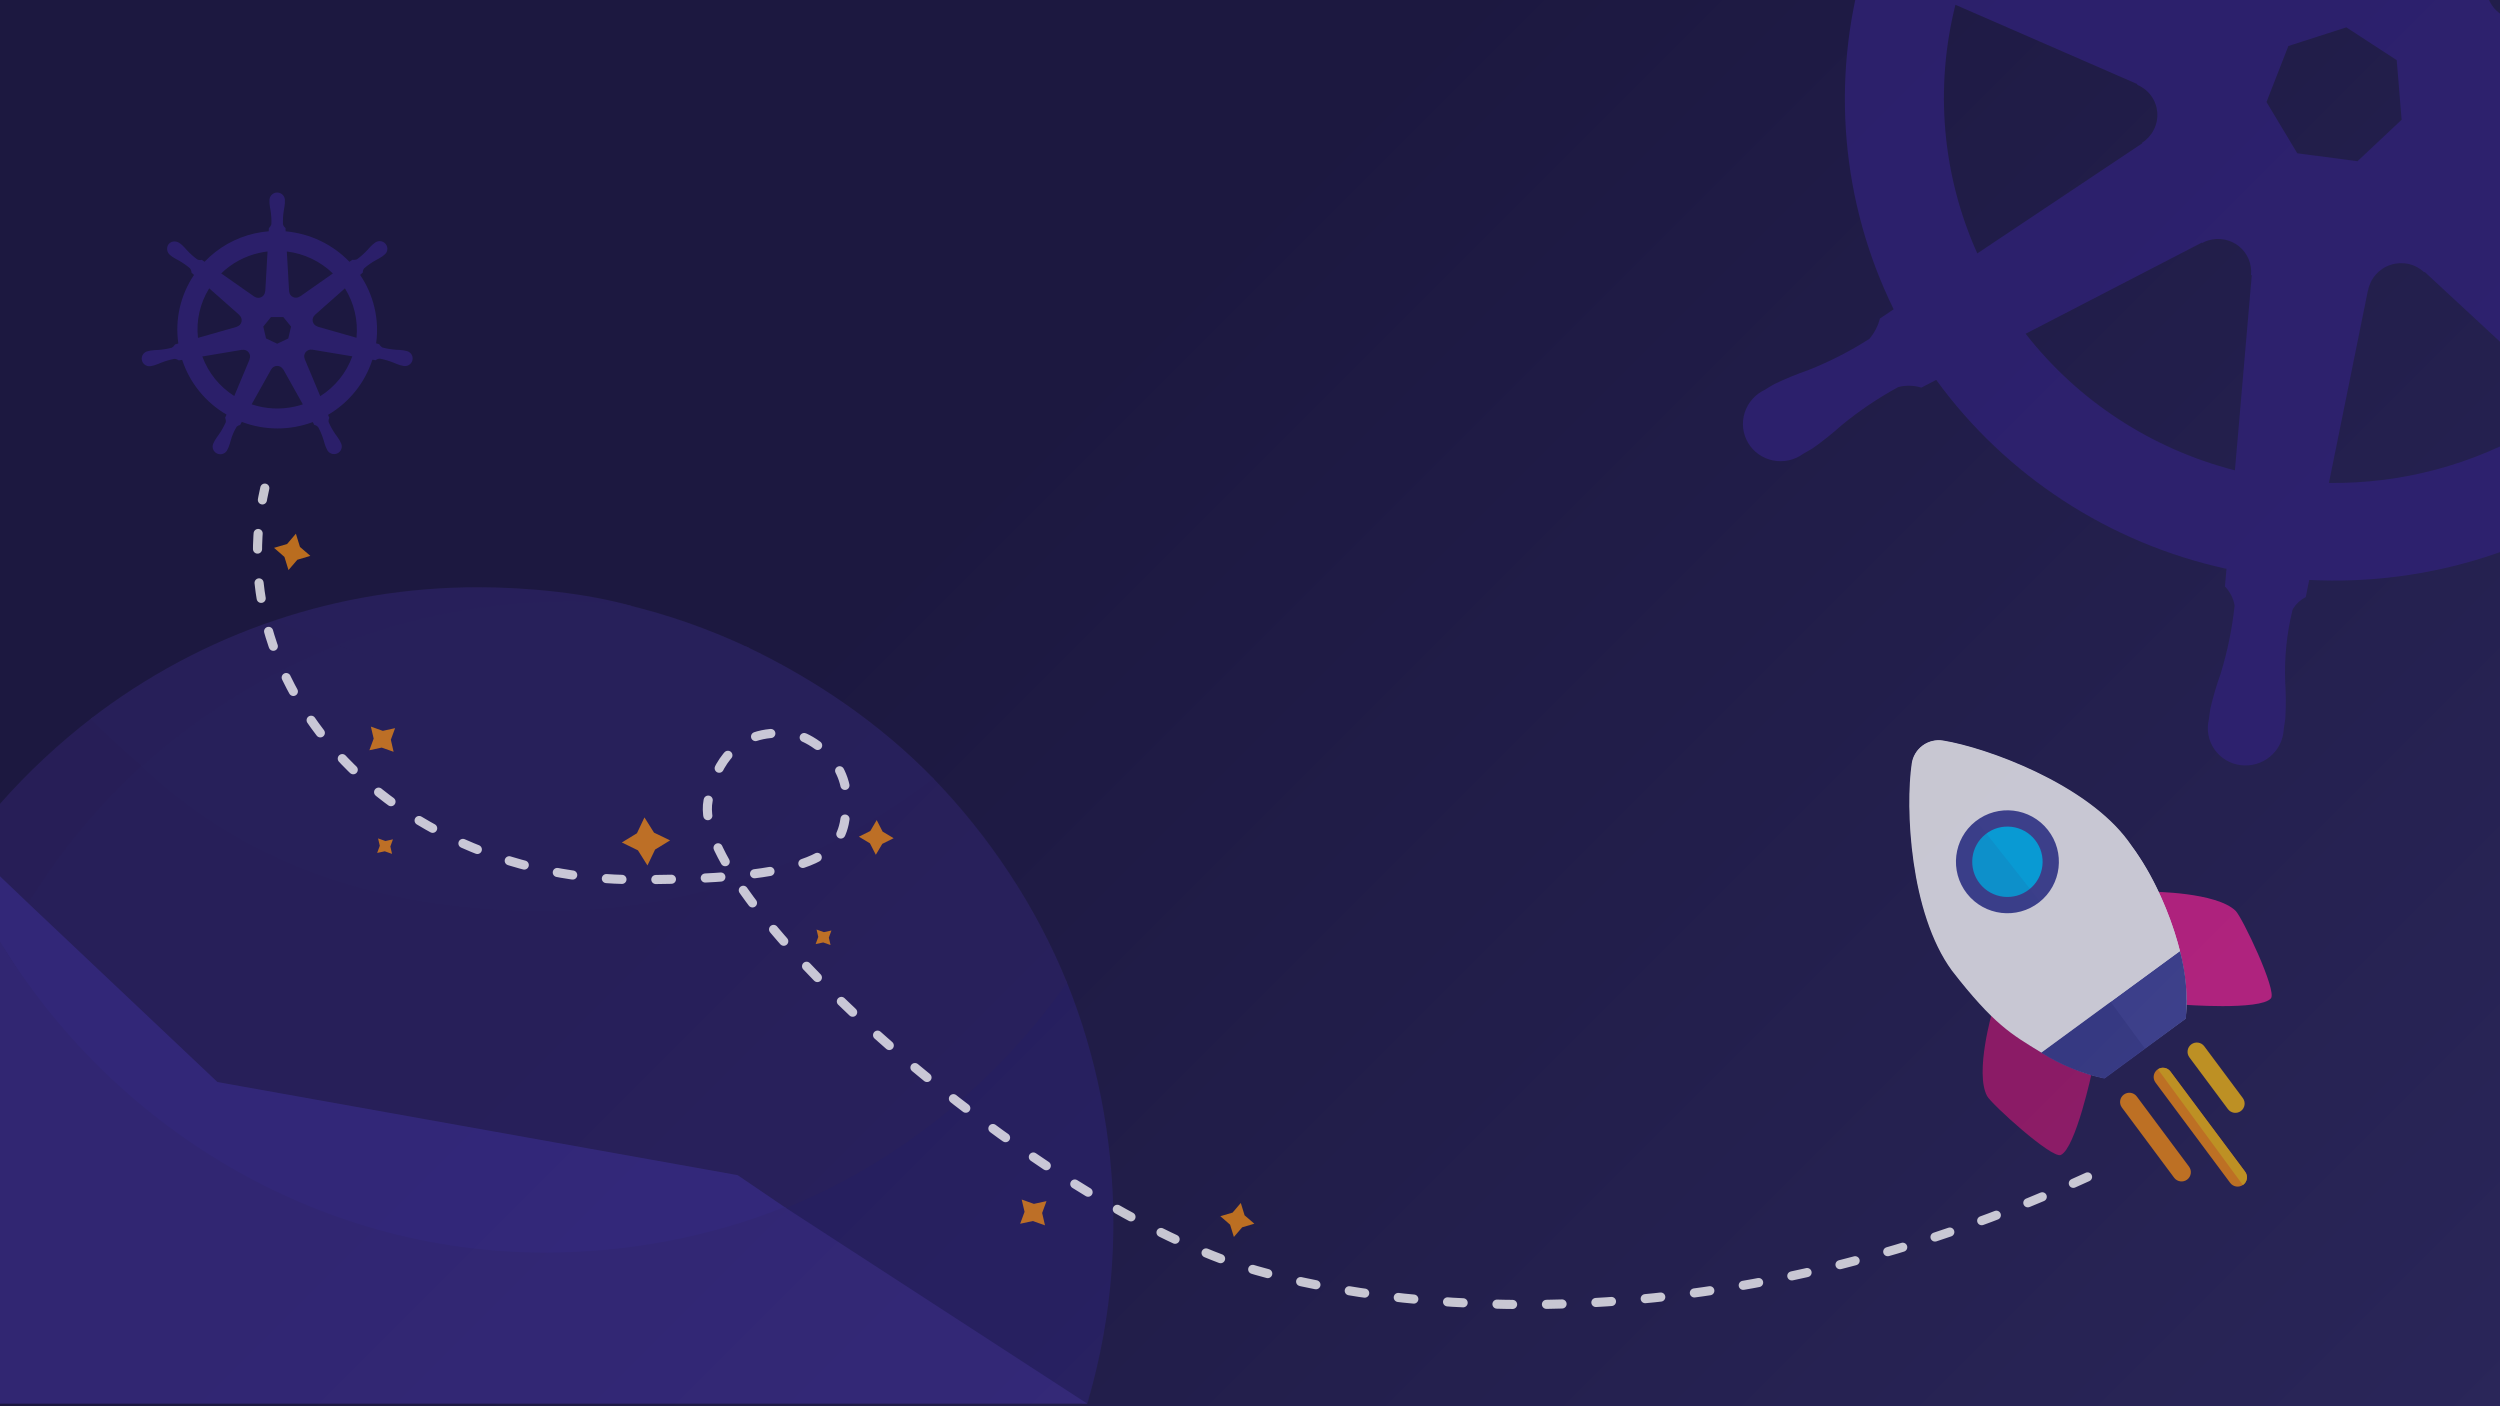 <?xml version="1.0" encoding="UTF-8" standalone="no"?>
<!DOCTYPE svg PUBLIC "-//W3C//DTD SVG 1.1//EN" "http://www.w3.org/Graphics/SVG/1.1/DTD/svg11.dtd">
<svg width="100%" height="100%" viewBox="0 0 1920 1080" version="1.1" xmlns="http://www.w3.org/2000/svg" xmlns:xlink="http://www.w3.org/1999/xlink" xml:space="preserve" xmlns:serif="http://www.serif.com/" style="fill-rule:evenodd;clip-rule:evenodd;stroke-linecap:round;">
    <rect x="0" y="0" width="1920" height="1080" fill="#808080" stroke="none"/>
    <g>
        <clipPath id="_clip1">
            <rect x="0" y="0" width="1920" height="1080"/>
        </clipPath>
        <g clip-path="url(#_clip1)">
            <rect x="0" y="0" width="1920" height="1080" style="fill:url(#_Linear2);"/>
            <path d="M2282.54,0.211C2280,0.435 2276.33,0.602 2273.88,0.927C2264.7,2.561 2255.61,4.71 2246.66,7.364C2229.53,11.684 2212.03,14.348 2194.41,15.318C2188.5,14.147 2183.04,11.377 2178.65,7.314L2166.44,7.705C2150.68,-82.225 2102.02,-163.032 2029.7,-219.383C2031.73,-222.865 2035.63,-229.337 2036.71,-231.219C2034.52,-236.72 2034.6,-242.868 2036.93,-248.349C2046.21,-263.257 2056.93,-277.249 2068.93,-290.127C2075.58,-296.646 2081.84,-303.537 2087.68,-310.765C2089.05,-312.646 2090.82,-315.502 2092.22,-317.578C2094.84,-320.704 2096.78,-324.334 2097.9,-328.235C2099.02,-332.135 2099.3,-336.217 2098.72,-340.217C2098.14,-344.217 2096.72,-348.045 2094.54,-351.453C2092.36,-354.861 2089.48,-357.772 2086.08,-359.998C2082.68,-362.224 2078.84,-363.715 2074.81,-364.374C2070.78,-365.033 2066.64,-364.846 2062.68,-363.824C2058.71,-362.802 2054.99,-360.969 2051.77,-358.443C2048.56,-355.917 2045.91,-352.756 2043.99,-349.163C2042.58,-347.086 2040.63,-344.331 2039.41,-342.355C2034.87,-334.267 2030.81,-325.93 2027.25,-317.386C2019.88,-301.477 2010.97,-286.302 2000.64,-272.075C1996,-268.23 1990.39,-265.735 1984.42,-264.87L1976.27,-254.061C1895.44,-297.269 1801.25,-309.879 1711.19,-289.55C1709.76,-293.095 1707.33,-299.565 1706.6,-301.519C1700.86,-303.219 1696.04,-307.072 1693.17,-312.257C1687.25,-328.634 1682.96,-345.555 1680.37,-362.781C1679.37,-371.918 1677.84,-380.987 1675.79,-389.942C1675.16,-392.169 1674.01,-395.321 1673.24,-397.695C1672.4,-401.636 1670.73,-405.353 1668.35,-408.606C1665.96,-411.858 1662.9,-414.574 1659.38,-416.577C1655.85,-418.581 1651.93,-419.828 1647.88,-420.238C1643.82,-420.648 1639.71,-420.211 1635.82,-418.957C1631.93,-417.703 1628.34,-415.658 1625.29,-412.956C1622.24,-410.253 1619.78,-406.952 1618.09,-403.267C1616.4,-399.581 1615.51,-395.592 1615.47,-391.557C1615.43,-387.522 1616.25,-383.531 1617.87,-379.842C1617.95,-379.583 1618.09,-379.357 1618.18,-379.1C1618.88,-376.828 1619.65,-374.05 1620.36,-372.094C1623.93,-363.618 1627.98,-355.355 1632.5,-347.344C1640.42,-331.836 1646.79,-315.59 1651.52,-298.835C1651.7,-292.878 1650.16,-286.978 1647.07,-281.83L1650.13,-270.068C1633.73,-263.275 1617.82,-255.355 1602.52,-246.368C1538.22,-208.646 1486.64,-152.886 1454.4,-86.247C1450.3,-87.452 1446.21,-88.71 1442.14,-90.022C1437.18,-86.643 1431.09,-85.307 1425.19,-86.301C1408.5,-91.811 1392.42,-98.922 1377.15,-107.533C1369.3,-112.398 1361.17,-116.81 1352.79,-120.747C1350.65,-121.627 1347.45,-122.737 1345.08,-123.616C1338.18,-126.214 1330.61,-126.552 1323.46,-124.582C1319.21,-123.45 1315.27,-121.345 1311.98,-118.437C1308.68,-115.528 1306.12,-111.899 1304.5,-107.843C1302.02,-100.165 1302.7,-91.853 1306.41,-84.724C1310.11,-77.595 1316.53,-72.227 1324.26,-69.795L1324.79,-69.635C1327.07,-68.756 1329.9,-67.605 1331.97,-66.937C1340.92,-64.469 1350.01,-62.514 1359.19,-61.081C1376.45,-57.625 1393.32,-52.507 1409.55,-45.801C1414.35,-42.236 1418.04,-37.404 1420.19,-31.853L1431.57,-26.893C1405.91,61.282 1414.02,155.441 1454.33,237.526L1443.81,244.582C1442.32,250.319 1439.55,255.664 1435.71,260.229C1420.85,269.729 1405.09,277.781 1388.67,284.27C1379.85,287.331 1371.2,290.89 1362.79,294.93C1360.78,296.002 1358.07,297.69 1355.94,299.004L1355.71,299.134L1355.35,299.377C1351.68,301.109 1348.4,303.577 1345.74,306.623C1343.07,309.669 1341.07,313.227 1339.87,317.068C1338.67,320.909 1338.29,324.949 1338.76,328.93C1339.22,332.911 1340.53,336.744 1342.58,340.185C1344.64,343.627 1347.4,346.599 1350.7,348.913C1354,351.228 1357.75,352.832 1361.72,353.625C1365.69,354.417 1369.79,354.38 1373.76,353.516C1377.73,352.652 1381.49,350.979 1384.78,348.605L1385.17,348.408C1385.34,348.31 1385.47,348.168 1385.64,348.077C1387.76,346.825 1390.46,345.363 1392.29,344.18C1399.89,338.798 1407.18,332.996 1414.11,326.8C1427.71,315.582 1442.37,305.688 1457.88,297.258C1463.72,295.76 1469.85,295.906 1475.58,297.678L1487,291.754C1540.67,365.564 1619.97,417.183 1709.95,436.875L1708.74,450.399C1712.63,454.439 1715.22,459.531 1716.18,465.041C1714.28,482.812 1710.68,500.379 1705.41,517.5C1702.28,526.211 1699.67,535.088 1697.58,544.088C1697.14,546.499 1696.76,550.099 1696.39,552.592C1695.45,556.515 1695.35,560.582 1696.09,564.533C1696.83,568.483 1698.4,572.229 1700.71,575.53C1703.01,578.831 1705.99,581.613 1709.45,583.698C1712.91,585.783 1716.79,587.124 1720.82,587.635C1724.86,588.146 1728.96,587.816 1732.87,586.666C1736.78,585.516 1740.42,583.572 1743.53,580.958C1746.65,578.344 1749.19,575.118 1750.97,571.489C1752.76,567.859 1753.77,563.906 1753.92,559.883L1753.95,559.817L1753.93,559.752C1754.29,557.28 1754.88,554 1755.12,551.717C1755.64,542.523 1755.62,533.311 1755.06,524.129C1754.29,505.335 1756.19,486.505 1760.72,468.191C1763.04,464.074 1766.55,460.734 1770.81,458.606L1773.48,445.397C1865.71,450.095 1956.75,421.043 2029.21,363.786C2031.96,366.312 2037.15,371.167 2038.5,372.382C2044.44,371.453 2050.49,372.86 2055.36,376.303C2067.92,388.43 2079.23,401.751 2089.15,416.076C2094.07,423.855 2099.44,431.343 2105.24,438.504C2106.79,440.233 2109.16,442.595 2110.91,444.4C2113.38,447.581 2116.5,450.21 2120.07,452.119C2123.64,454.028 2127.58,455.174 2131.64,455.483C2135.7,455.793 2139.78,455.259 2143.63,453.916C2147.48,452.573 2151.01,450.451 2154,447.686C2156.98,444.921 2159.35,441.574 2160.95,437.861C2162.56,434.148 2163.36,430.151 2163.31,426.127C2163.26,422.102 2162.36,418.14 2160.66,414.494C2158.97,410.848 2156.52,407.6 2153.47,404.958C2151.72,403.144 2149.25,400.464 2147.49,398.773C2140.55,392.699 2133.25,387.03 2125.64,381.796C2111.66,371.263 2098.77,359.397 2087.14,346.367C2083.93,341.402 2082.83,335.373 2084.08,329.579C2081.16,326.578 2078.44,323.395 2075.93,320.049C2137.65,251.13 2171.79,162.398 2171.83,70.736C2175.59,70.146 2182.18,69.211 2184.33,68.966C2187.32,63.799 2192.22,59.974 2197.99,58.31C2215.51,56.103 2233.2,55.587 2250.79,56.768C2260.05,57.784 2269.36,58.27 2278.68,58.223C2280.85,58.097 2283.86,57.669 2286.32,57.428C2286.53,57.419 2286.72,57.441 2286.92,57.434L2287.34,57.365C2291.39,57.371 2295.41,56.541 2299.14,54.926C2302.87,53.312 2306.22,50.95 2308.98,47.991C2311.74,45.032 2313.85,41.541 2315.18,37.741C2316.51,33.941 2317.02,29.916 2316.68,25.923C2316.35,21.931 2315.17,18.058 2313.23,14.553C2311.29,11.048 2308.63,7.988 2305.42,5.568C2302.2,3.148 2298.51,1.422 2294.57,0.499C2290.63,-0.423 2286.53,-0.521 2282.54,0.211ZM1929.95,-193.115L1838.23,-72.324L1837.76,-72.385C1835.02,-68.673 1831.32,-65.756 1827.05,-63.944C1822.78,-62.132 1818.1,-61.493 1813.52,-62.095C1808.93,-62.697 1804.61,-64.517 1801.01,-67.362C1797.4,-70.206 1794.65,-73.97 1793.05,-78.251L1792.9,-78.274L1738.67,-218.576C1803.7,-231.059 1870.91,-222.112 1929.95,-193.113L1929.95,-193.115ZM1757.46,35.336L1802,21L1840.67,46.21L1844.44,91.961L1810.55,123.81L1764.32,117.708L1740.67,78.335L1757.46,35.336ZM1641.35,-181.727C1650.41,-187.031 1659.73,-191.876 1669.29,-196.243L1707.14,-50.424L1706.62,-49.945C1707.84,-45.537 1707.82,-40.877 1706.56,-36.461C1705.31,-32.044 1702.87,-28.037 1699.5,-24.865C1696.14,-21.692 1691.97,-19.475 1687.45,-18.447C1682.93,-17.42 1678.22,-17.622 1673.83,-19.031L1673.64,-18.828L1527.73,-63.736C1553.83,-112.673 1593.18,-153.541 1641.35,-181.727ZM1501.76,3.671L1641.37,64.541L1641.44,65.161C1645.69,66.947 1649.36,69.844 1652.06,73.545C1654.77,77.245 1656.39,81.609 1656.78,86.171C1657.16,90.734 1656.28,95.323 1654.23,99.451C1652.19,103.578 1649.05,107.089 1645.16,109.608L1645.2,110.109L1518.57,194.622C1491.64,134.766 1485.73,67.581 1501.77,3.678L1501.76,3.671ZM1729.34,211.492L1716.42,361.234C1652.47,344.803 1595.97,307.925 1555.68,256.322L1690.89,186.389L1691.24,186.628C1692.72,185.822 1694.28,185.164 1695.89,184.665C1699.92,183.434 1704.18,183.199 1708.3,183.982C1712.43,184.764 1716.28,186.54 1719.53,189.153C1722.78,191.765 1725.32,195.134 1726.93,198.96C1728.54,202.787 1729.17,206.955 1728.76,211.094L1729.34,211.492ZM1947.42,328.511C1899.37,356.905 1844.39,371.582 1788.62,370.897L1818.58,222.985L1818.7,222.947C1819.56,218.447 1821.63,214.249 1824.7,210.799C1827.76,207.35 1831.71,204.777 1836.12,203.353C1840.53,201.93 1845.23,201.709 1849.74,202.714C1854.24,203.718 1858.38,205.911 1861.71,209.061L1862.23,208.892L1973.09,311.703C1964.92,317.657 1956.36,323.264 1947.42,328.524L1947.42,328.511ZM2026.26,262.086L1927.41,146.836L1927.5,146.541C1923.19,141.64 1920.96,135.265 1921.3,128.746C1921.63,122.226 1924.49,116.064 1929.29,111.542C1931.76,109.192 1934.68,107.354 1937.87,106.139C1939.72,105.448 1941.65,104.979 1943.61,104.741L1943.76,104.365L2095.68,81.972C2093.38,147.803 2068.95,211.183 2026.26,262.092L2026.26,262.086ZM2089.35,10.38L1936.45,15.699L1936.14,15.159C1931.51,15.37 1926.92,14.339 1922.86,12.177C1918.8,10.014 1915.41,6.799 1913.07,2.875C1910.72,-1.05 1909.5,-5.539 1909.53,-10.115C1909.56,-14.691 1910.84,-19.184 1913.24,-23.117L1913.1,-23.378L1990.53,-153.587C2040.73,-111.161 2075.42,-53.591 2089.34,10.388L2089.35,10.38Z" style="fill:rgb(48,34,120);fill-opacity:0.75;fill-rule:nonzero;"/>
            <g id="planet_large.svg" transform="matrix(1,0,0,1,427.5,765.5)">
                <g opacity="0.5">
                    <g transform="matrix(1,0,0,1,-427.5,-314.5)">
                        <g>
                            <clipPath id="_clip3">
                                <rect x="0" y="0" width="855" height="628.11"/>
                            </clipPath>
                            <g clip-path="url(#_clip3)">
                                <path d="M2.45,276.709C1.62,278.319 0.8,279.939 0,281.569L0,272.619C0.81,273.989 1.63,275.349 2.45,276.709Z" style="fill:url(#_Linear4);fill-rule:nonzero;"/>
                                <path d="M855.058,487.999C855.058,489.399 855.048,490.799 855.038,492.199C855.028,493.339 855.018,494.469 854.998,495.609C854.978,497.279 854.938,498.939 854.898,500.599C854.858,501.979 854.818,503.359 854.768,504.739C854.748,505.449 854.728,506.159 854.698,506.859C854.658,507.899 854.618,508.949 854.568,509.989C854.528,511.029 854.478,512.069 854.418,513.109C854.388,513.809 854.348,514.509 854.308,515.209C854.228,516.709 854.138,518.209 854.038,519.709C853.948,521.119 853.848,522.539 853.748,523.949C853.658,525.199 853.558,526.449 853.468,527.699L853.468,527.779L853.438,528.169C853.398,528.609 853.368,529.049 853.328,529.479C853.318,529.549 853.318,529.609 853.308,529.679C853.228,530.719 853.128,531.759 853.038,532.789C852.888,534.489 852.718,536.199 852.548,537.899C852.408,539.279 852.258,540.659 852.108,542.029C851.948,543.509 851.778,544.989 851.598,546.459C851.418,547.939 851.238,549.409 851.048,550.879C850.918,551.929 850.778,552.979 850.638,554.029C850.538,554.769 850.438,555.509 850.328,556.249C850.168,557.389 850.008,558.529 849.838,559.679C849.668,560.839 849.488,561.989 849.318,563.149C849.308,563.189 849.308,563.229 849.298,563.269C849.188,563.959 849.078,564.649 848.968,565.339C848.558,567.909 848.128,570.479 847.678,573.049C847.558,573.699 847.448,574.359 847.328,575.019C847.218,575.669 847.098,576.319 846.968,576.979C846.948,577.109 846.918,577.249 846.898,577.389C846.658,578.699 846.408,579.999 846.158,581.309C846.018,581.989 845.888,582.679 845.748,583.369C845.558,584.369 845.358,585.359 845.148,586.349C845.038,586.909 844.918,587.459 844.808,588.009C844.798,588.049 844.788,588.099 844.778,588.139C844.618,588.949 844.448,589.749 844.268,590.549C844.088,591.399 843.898,592.239 843.718,593.089C843.568,593.819 843.408,594.539 843.238,595.249C842.138,600.179 840.958,605.079 839.698,609.959C839.448,610.929 839.198,611.909 838.938,612.879C838.428,614.819 837.908,616.759 837.368,618.699C837.038,619.879 836.708,621.059 836.368,622.239C836.288,622.509 836.218,622.779 836.138,623.049C835.818,624.179 835.488,625.309 835.148,626.429C835.108,626.569 835.068,626.709 835.028,626.849C834.988,626.989 835,627 835,627L831.559,627L601,476C688.99,440.57 765.15,379.02 819,302.5C841.99,359.13 855.068,423.109 855.068,487.999L855.058,487.999Z" style="fill:rgb(45,35,120);fill-rule:nonzero;"/>
                                <path d="M485.5,14.5C473,14 441,13.5 426.5,13.5C362.5,15.5 315.5,25.5 258.5,46C242,42.5 228,37 211.45,25.31C260.3,8.9 312.61,0 367,0C405.22,0 450.5,4.5 485.5,14.5Z" style="fill:rgb(50,38,115);fill-rule:nonzero;"/>
                                <path d="M819.5,303.69C765.65,380.21 689.99,442.07 602,477.5L566.16,452.26L167.16,381.26L20.5,242.5C44.83,202.89 74.23,167.57 108.5,136.5C192.88,206.25 301.97,248 420,248C531.83,248 633.87,209.42 716.16,146.15C759.58,190.87 795.67,244.99 819.5,303.69Z" style="fill:rgb(49,37,113);fill-rule:nonzero;"/>
                                <path d="M109.5,136.5C66,175.94 29.49,223.971 2.45,276.711C1.63,275.351 0.81,273.991 0,272.621L0,166.351C21.07,142.321 45.63,119.5 71,100C83.48,112.86 95.66,125.08 109.5,136.5Z" style="fill:rgb(49,36,110);fill-rule:nonzero;"/>
                                <path d="M717,147C634.71,210.27 531.83,249 420,249C301.97,249 193.5,218.5 108,137C151.35,97.7 202.6,65.77 258,44C308.53,61.71 363.42,71 420,71C476.58,71 524.15,61.91 573,45.5C626.2,70.67 676.49,105.26 717,147Z" style="fill:rgb(50,39,115);fill-rule:nonzero;"/>
                                <path d="M260.5,44C205.1,65.77 152.69,98.051 109.34,137.351C95.5,125.931 82.31,113.751 69.83,100.891C112.1,68.381 159.85,42.651 211.45,25.311C226.73,32.551 244.4,38.36 260.5,44Z" style="fill:rgb(50,38,114);fill-rule:nonzero;"/>
                                <path d="M575.54,46.69C526.69,63.1 474.379,74.5 419.999,74.5C365.619,74.5 309.08,62.37 258.55,44.66C313.82,22.94 374.02,11 437,11C450.84,11 464.55,11.58 478.1,12.71C512.08,20.61 544.7,32.08 575.54,46.69Z" style="fill:rgb(50,39,115);fill-rule:nonzero;"/>
                                <path d="M604,477C547.71,499.68 484.42,512 420,512C242.99,512 88,417.76 2.45,276.71C1.62,278.32 0.8,279.94 0,281.57L0,222L21.5,242.5L167,380L566.5,451.5L604,477Z" style="fill:rgb(71,54,175);fill-rule:nonzero;"/>
                                <path d="M835,627L0,627L0,280.5C0,278.5 0,274 0,272C85.55,413.05 241.49,511.001 418.5,511.001C482.92,511.001 546.21,498.68 602.5,476L835,627Z" style="fill:rgb(69,51,164);fill-rule:nonzero;"/>
                            </g>
                        </g>
                    </g>
                </g>
            </g>
            <g id="k8s_stars_rocket.svg" transform="matrix(1,0,0,1,991.832,587.868)">
                <g opacity="0.75">
                    <g transform="matrix(1,0,0,1,-883,-440)">
                        <g>
                            <path d="M1421.47,628.344C1421.47,628.344 1407.59,675.771 1417.24,693.861C1420.45,699.982 1466.97,742.207 1473.85,739.159C1485.28,733.997 1497.84,675.248 1497.84,675.248L1421.47,628.344Z" style="fill:rgb(174,25,110);fill-rule:nonzero;"/>
                            <path d="M1544.02,536.982C1544.02,536.982 1593.45,537.271 1608.14,551.665C1613.07,556.429 1640.19,613.098 1635.21,618.909C1627.02,628.36 1567.14,623.668 1567.14,623.668L1544.02,536.982Z" style="fill:rgb(220,35,140);fill-rule:nonzero;"/>
                            <path d="M1572.61,664.176C1570.26,661.018 1570.92,656.553 1574.07,654.203C1577.23,651.852 1581.7,652.506 1584.05,655.664L1613.64,695.421C1615.99,698.578 1615.34,703.044 1612.18,705.394C1609.03,707.745 1604.56,707.091 1602.21,703.933L1572.61,664.176Z" style="fill:rgb(239,180,20);fill-rule:nonzero;"/>
                            <path d="M1520.8,702.744C1518.45,699.587 1519.1,695.122 1522.26,692.771C1525.42,690.42 1529.88,691.074 1532.23,694.232L1572.34,748.107C1574.69,751.264 1574.04,755.729 1570.88,758.08C1567.72,760.431 1563.26,759.777 1560.9,756.619L1520.8,702.744Z" style="fill:rgb(239,138,20);fill-rule:nonzero;"/>
                            <path d="M1546.59,683.53C1544.24,680.373 1544.89,675.908 1548.05,673.557C1551.21,671.206 1555.67,671.86 1558.02,675.018L1615.38,752.07C1617.73,755.227 1617.08,759.693 1613.92,762.043C1610.76,764.394 1606.3,763.74 1603.95,760.582L1546.59,683.53Z" style="fill:rgb(239,138,20);fill-rule:nonzero;"/>
                            <path d="M1558.03,675.019L1615.35,751.869C1615.94,752.622 1616.37,753.483 1616.61,754.403C1616.86,755.323 1616.92,756.283 1616.8,757.227C1616.67,758.171 1616.36,759.08 1615.88,759.902C1615.39,760.724 1614.75,761.442 1613.99,762.014L1613.69,762.252L1548.47,673.337C1549.98,672.358 1551.81,671.987 1553.58,672.299C1555.36,672.611 1556.95,673.583 1558.03,675.019Z" style="fill:rgb(239,180,20);fill-rule:nonzero;"/>
                            <path d="M1507.18,680.024C1468.72,672.839 1421.37,639.222 1390.67,597.314C1358.25,553.055 1354.8,472.023 1359.79,438.221C1360.18,435.519 1361.11,432.922 1362.52,430.582C1363.92,428.242 1365.78,426.204 1367.98,424.588C1370.18,422.971 1372.68,421.808 1375.34,421.166C1377.99,420.523 1380.75,420.415 1383.44,420.846C1417.26,426.386 1493.53,454.108 1525.81,498.195C1556.49,540.06 1574.56,595.616 1569.69,634.352L1507.18,680.024Z" style="fill:white;fill-rule:nonzero;"/>
                            <path d="M1569.91,634.502L1507.41,680.502C1490.32,676.792 1473.45,669.961 1458.71,660.567L1565.41,582.502C1569.92,599.407 1571.53,617.08 1569.91,634.502Z" style="fill:rgb(68,74,158);fill-rule:nonzero;"/>
                            <path d="M1390.66,597.536C1421.36,639.444 1468.71,673.061 1507.17,680.246L1538.42,657.41L1367.97,424.81C1365.77,426.426 1363.91,428.464 1362.51,430.804C1361.1,433.145 1360.17,435.741 1359.78,438.443C1354.79,472.246 1358.24,553.277 1390.66,597.536Z" style="fill:rgb(52,57,136);fill-opacity:0.5;fill-rule:nonzero;"/>
                            <path d="M1458.91,660.5C1435.91,646.5 1422.41,639 1390.26,597.581C1357.84,553.322 1354.38,472.291 1359.38,438.488C1359.77,435.786 1360.7,433.19 1362.11,430.85C1363.51,428.509 1365.37,426.472 1367.57,424.855C1369.77,423.239 1372.27,422.076 1374.92,421.433C1377.58,420.791 1380.33,420.682 1383.03,421.114C1416.85,426.653 1493.12,454.376 1525.4,498.462C1540.91,517 1555.91,547 1565.41,582.5L1458.91,660.5Z" style="fill:white;fill-rule:nonzero;"/>
                            <path d="M1457.32,545.033C1440.17,558.542 1415.32,555.59 1401.81,538.439C1388.3,521.288 1391.25,496.433 1408.4,482.924C1425.56,469.415 1450.41,472.367 1463.92,489.518C1477.43,506.67 1474.48,531.524 1457.32,545.033Z" style="fill:rgb(68,74,158);fill-rule:nonzero;"/>
                            <path d="M1449.59,535.213C1437.86,544.45 1420.87,542.432 1411.63,530.704C1402.39,518.977 1404.41,501.982 1416.14,492.745C1427.87,483.508 1444.86,485.526 1454.1,497.254C1463.34,508.981 1461.32,525.976 1449.59,535.213Z" style="fill:rgb(0,195,255);fill-rule:nonzero;"/>
                            <path d="M1457.89,544.571C1440.73,558.08 1415.88,555.128 1402.37,537.977C1388.86,520.826 1391.81,495.971 1408.96,482.462L1457.89,544.571Z" style="fill:rgb(52,57,136);fill-opacity:0.1;fill-rule:nonzero;"/>
                        </g>
                        <path d="M202.936,121.611C202.432,121.496 201.713,121.3 201.219,121.21C199.342,120.953 197.452,120.803 195.558,120.759C191.979,120.528 188.432,119.952 184.966,119.041C183.896,118.445 183.015,117.567 182.419,116.506L180.035,115.819C182.584,97.403 178.207,78.702 167.736,63.265C168.346,62.718 169.501,61.706 169.828,61.409C169.746,60.206 170.144,59.019 170.936,58.102C173.656,55.791 176.598,53.747 179.719,52C181.408,51.151 183.047,50.206 184.626,49.169C185.006,48.89 185.527,48.447 185.926,48.131C186.627,47.689 187.227,47.106 187.686,46.42C188.145,45.734 188.453,44.96 188.59,44.148C188.727,43.337 188.69,42.506 188.482,41.71C188.273,40.913 187.897,40.169 187.379,39.525C186.861,38.882 186.211,38.353 185.473,37.974C184.735,37.594 183.924,37.373 183.094,37.323C182.263,37.274 181.431,37.397 180.652,37.686C179.873,37.975 179.164,38.422 178.571,39C178.168,39.314 177.62,39.726 177.262,40.033C175.882,41.318 174.579,42.681 173.359,44.115C170.945,46.739 168.279,49.124 165.398,51.238C164.263,51.694 163.022,51.827 161.816,51.622L159.568,53.209C146.637,39.79 129.219,31.468 110.55,29.789C110.496,29.013 110.429,27.607 110.408,27.182C109.405,26.494 108.714,25.447 108.481,24.263C108.356,20.718 108.58,17.171 109.15,13.669C109.526,11.836 109.794,9.983 109.954,8.118C109.973,7.648 109.945,6.965 109.945,6.457C110.028,5.64 109.937,4.816 109.677,4.036C109.418,3.257 108.997,2.54 108.44,1.931C107.883,1.323 107.204,0.837 106.445,0.504C105.686,0.171 104.866,-0 104.036,0C103.206,0 102.386,0.173 101.627,0.506C100.869,0.84 100.19,1.326 99.634,1.935C99.078,2.544 98.657,3.262 98.398,4.042C98.14,4.821 98.05,5.646 98.134,6.462C98.134,6.518 98.146,6.57 98.148,6.626C98.142,7.11 98.118,7.696 98.134,8.12C98.295,9.985 98.564,11.84 98.94,13.675C99.506,17.176 99.726,20.723 99.597,24.265C99.262,25.432 98.597,26.479 97.68,27.284L97.54,29.756C93.948,30.049 90.38,30.591 86.864,31.379C72.094,34.679 58.658,42.27 48.282,53.176C47.564,52.686 46.852,52.187 46.147,51.679C44.978,52.025 43.719,51.904 42.64,51.343C39.759,49.233 37.092,46.851 34.678,44.23C33.463,42.797 32.166,41.434 30.793,40.148C30.433,39.844 29.883,39.428 29.48,39.11C28.309,38.176 26.867,37.638 25.364,37.574C24.471,37.528 23.579,37.691 22.762,38.049C21.944,38.407 21.223,38.951 20.658,39.636C19.701,40.969 19.316,42.624 19.588,44.237C19.86,45.85 20.767,47.291 22.11,48.245L22.202,48.309C22.588,48.621 23.063,49.021 23.422,49.28C24.997,50.316 26.632,51.263 28.318,52.113C31.439,53.861 34.38,55.905 37.099,58.218C37.805,59.209 38.217,60.375 38.287,61.586L40.177,63.257C29.735,78.749 25.445,97.508 28.129,115.936L25.656,116.647C25.011,117.666 24.144,118.529 23.118,119.175C19.655,120.089 16.11,120.667 12.533,120.9C10.637,120.943 8.745,121.093 6.867,121.351C6.414,121.434 5.784,121.592 5.29,121.714L5.239,121.725L5.155,121.75C4.337,121.856 3.55,122.13 2.845,122.554C2.141,122.978 1.533,123.543 1.062,124.213C0.591,124.882 0.266,125.642 0.109,126.443C-0.049,127.244 -0.035,128.068 0.148,128.863C0.332,129.659 0.681,130.408 1.174,131.062C1.667,131.716 2.292,132.261 3.01,132.663C3.729,133.064 4.524,133.313 5.345,133.393C6.166,133.473 6.994,133.383 7.778,133.129L7.866,133.115C7.906,133.106 7.939,133.087 7.978,133.08C8.465,132.969 9.078,132.855 9.506,132.74C11.309,132.171 13.078,131.5 14.804,130.732C18.129,129.406 21.577,128.403 25.099,127.737C26.321,127.81 27.497,128.221 28.494,128.922L31.068,128.486C36.848,146.143 48.962,161.098 65.126,170.531L64.05,173.076C64.55,174.102 64.733,175.251 64.577,176.379C63.105,179.706 61.316,182.886 59.232,185.876C58.087,187.37 57.03,188.928 56.066,190.542C55.831,190.982 55.533,191.656 55.307,192.116C54.881,192.818 54.608,193.6 54.506,194.412C54.404,195.224 54.475,196.049 54.714,196.832C54.953,197.615 55.356,198.341 55.896,198.961C56.436,199.581 57.101,200.083 57.848,200.434C58.596,200.785 59.41,200.977 60.237,200.998C61.065,201.019 61.887,200.869 62.652,200.557C63.417,200.244 64.108,199.777 64.68,199.185C65.251,198.593 65.691,197.89 65.971,197.12L65.981,197.109L65.981,197.095C66.205,196.638 66.522,196.039 66.711,195.611C67.384,193.862 67.953,192.075 68.415,190.26C69.435,186.568 70.974,183.037 72.988,179.769C73.692,179.116 74.579,178.687 75.533,178.54L76.872,176.147C94.403,182.813 113.802,182.861 131.367,176.284C131.742,176.945 132.441,178.21 132.626,178.529C133.832,178.72 134.915,179.371 135.641,180.342C137.313,183.476 138.671,186.764 139.696,190.16C140.163,191.975 140.736,193.762 141.411,195.512C141.602,195.944 141.914,196.55 142.141,197.009C142.42,197.78 142.859,198.484 143.43,199.077C144.001,199.669 144.691,200.137 145.456,200.451C146.221,200.764 147.044,200.915 147.871,200.895C148.699,200.875 149.513,200.684 150.262,200.334C151.01,199.984 151.676,199.483 152.217,198.864C152.758,198.244 153.162,197.519 153.403,196.736C153.643,195.953 153.716,195.128 153.615,194.316C153.514,193.503 153.242,192.721 152.817,192.018C152.592,191.557 152.281,190.884 152.047,190.446C151.084,188.836 150.026,187.282 148.881,185.792C146.835,182.878 145.081,179.773 143.645,176.522C143.333,175.359 143.496,174.122 144.098,173.076C143.72,172.312 143.392,171.525 143.115,170.72C159.33,161.212 171.445,146.141 177.155,128.374C177.919,128.495 179.25,128.724 179.682,128.812C180.581,127.996 181.766,127.561 182.985,127.598C186.507,128.264 189.957,129.267 193.283,130.594C195.009,131.368 196.778,132.044 198.583,132.617C199.01,132.727 199.619,132.832 200.108,132.939C200.149,132.95 200.185,132.967 200.224,132.978L200.308,132.99C201.092,133.244 201.92,133.334 202.741,133.254C203.561,133.173 204.356,132.925 205.074,132.523C205.792,132.122 206.417,131.577 206.91,130.923C207.402,130.269 207.751,129.521 207.935,128.726C208.119,127.931 208.132,127.107 207.976,126.307C207.819,125.506 207.495,124.747 207.024,124.077C206.554,123.408 205.947,122.842 205.243,122.418C204.539,121.993 203.754,121.719 202.936,121.611ZM146.827,62.134L121.589,79.826L121.501,79.784C120.74,80.333 119.844,80.668 118.906,80.752C117.969,80.837 117.026,80.669 116.177,80.267C115.328,79.864 114.606,79.241 114.086,78.465C113.567,77.689 113.27,76.788 113.227,75.858L113.199,75.844L111.446,45.262C124.79,46.9 137.221,52.828 146.826,62.134L146.827,62.134ZM99.284,95.656L108.782,95.656L114.687,102.956L112.57,112.06L104.04,116.12L95.485,112.052L93.364,102.943L99.284,95.656ZM90.348,46.333C92.429,45.87 94.532,45.512 96.649,45.262L94.893,75.891L94.764,75.952C94.725,76.882 94.431,77.784 93.913,78.562C93.396,79.34 92.676,79.964 91.828,80.369C90.98,80.774 90.037,80.944 89.1,80.861C88.162,80.778 87.265,80.445 86.503,79.898L86.454,79.926L61.053,62.116C69.139,54.257 79.286,48.791 90.348,46.333ZM51.841,73.562L75.032,94.073L75.007,94.198C75.718,94.809 76.248,95.6 76.539,96.486C76.831,97.372 76.875,98.319 76.665,99.228C76.455,100.136 75.999,100.971 75.347,101.643C74.695,102.316 73.87,102.8 72.961,103.046L72.938,103.145L43.211,111.627C41.73,98.343 44.767,84.95 51.841,73.564L51.841,73.562ZM82.892,128.049L71.081,156.271C59.744,149.095 51.12,138.421 46.544,125.903L77.023,120.784L77.075,120.852C77.412,120.788 77.754,120.758 78.097,120.762C78.951,120.774 79.79,120.995 80.538,121.404C81.286,121.813 81.921,122.398 82.386,123.107C82.851,123.816 83.133,124.627 83.206,125.47C83.278,126.312 83.14,127.159 82.804,127.936L82.892,128.049ZM117.755,164.342C106.704,166.848 95.166,166.262 84.432,162.649L99.422,135.846L99.448,135.846C99.893,135.027 100.555,134.343 101.362,133.865C102.169,133.388 103.092,133.135 104.032,133.135C104.973,133.134 105.896,133.385 106.704,133.86C107.512,134.336 108.175,135.02 108.622,135.838L108.734,135.838L123.762,162.685C121.811,163.329 119.809,163.882 117.755,164.344L117.755,164.342ZM137.122,156.384L125.189,127.875L125.226,127.824C124.696,126.604 124.663,125.23 125.133,123.987C125.603,122.744 126.54,121.728 127.748,121.151C128.371,120.849 129.05,120.675 129.742,120.639C130.143,120.62 130.545,120.65 130.939,120.726L130.99,120.662L161.741,125.801C157.202,138.419 148.539,149.181 137.122,156.386L137.122,156.384ZM164.971,111.527L135.094,103.018L135.066,102.894C134.159,102.646 133.337,102.16 132.686,101.487C132.036,100.814 131.582,99.98 131.373,99.073C131.163,98.165 131.206,97.219 131.497,96.334C131.787,95.449 132.315,94.658 133.024,94.045L133.012,93.986L156.074,73.576C163.137,84.933 166.259,98.258 164.969,111.529L164.971,111.527Z" style="fill:rgb(48,34,120);fill-rule:nonzero;"/>
                        <path d="M111.673,269.922L118.409,262L121.524,272.159L129.525,279.053L119.526,282.016L112.729,289.937L109.614,279.839L101.613,272.885L111.673,269.922Z" style="fill:rgb(239,138,20);fill-rule:nonzero;"/>
                        <path d="M559.562,490.34L564.473,481.956L569,490.809L577.495,495.865L568.77,500.21L563.802,508.604L559.285,499.806L550.781,494.694L559.562,490.34Z" style="fill:rgb(239,138,20);fill-rule:nonzero;"/>
                        <path d="M678.03,782.813L675.815,773.362L685.217,776.708L694.882,774.583L691.536,783.701L693.718,793.196L684.362,789.885L674.65,791.976L678.03,782.813Z" style="fill:rgb(239,138,20);fill-rule:nonzero;"/>
                        <path d="M837.8,783.408L844.1,776L847.013,785.501L854.495,791.948L845.144,794.719L838.788,802.127L835.875,792.683L828.392,786.179L837.8,783.408Z" style="fill:rgb(239,138,20);fill-rule:nonzero;"/>
                        <path d="M380.338,492.077L386.106,479.902L393.437,491.591L405.789,497.556L394.26,504.608L388.417,516.804L381.106,505.191L368.734,499.15L380.338,492.077Z" style="fill:rgb(239,138,20);fill-rule:nonzero;"/>
                        <path d="M178.149,419.382L175.987,410.16L185.162,413.425L194.595,411.351L191.33,420.249L193.458,429.516L184.328,426.284L174.851,428.324L178.149,419.382Z" style="fill:rgb(239,138,20);fill-rule:nonzero;"/>
                        <path d="M182.851,501.687L181.522,496.017L187.163,498.024L192.963,496.749L190.955,502.22L192.264,507.918L186.65,505.931L180.823,507.186L182.851,501.687Z" style="fill:rgb(239,138,20);fill-rule:nonzero;"/>
                        <path d="M519.606,571.687L518.277,566.017L523.918,568.024L529.718,566.749L527.71,572.22L529.019,577.918L523.405,575.931L517.578,577.186L519.606,571.687Z" style="fill:rgb(239,138,20);fill-rule:nonzero;"/>
                        <path d="M1494.41,756C1170.41,905 904.154,847.129 830.41,819.5C658.642,755.145 421.204,536.917 434.988,467.021C448.771,397.125 508.04,418.225 508.04,418.225C508.04,418.225 545.255,432.732 541.12,473.615C538.087,503.606 531.472,527.685 379.854,527.685C198.8,527.685 58.7,385.255 94.537,227" style="fill:none;fill-rule:nonzero;stroke:white;stroke-width:7px;stroke-dasharray:12,26;"/>
                    </g>
                </g>
            </g>
        </g>
    </g>
    <defs>
        <linearGradient id="_Linear2" x1="0" y1="0" x2="1" y2="0" gradientUnits="userSpaceOnUse" gradientTransform="matrix(1106,1116,-1116,1106,865,248)"><stop offset="0" style="stop-color:rgb(28,24,64);stop-opacity:1"/><stop offset="1" style="stop-color:rgb(44,40,93);stop-opacity:1"/></linearGradient>
        <linearGradient id="_Linear4" x1="0" y1="0" x2="1" y2="0" gradientUnits="userSpaceOnUse" gradientTransform="matrix(2.45,0,0,2.45,1.23,277.099)"><stop offset="0" style="stop-color:rgb(161,140,209);stop-opacity:0.8"/><stop offset="1" style="stop-color:rgb(251,194,235);stop-opacity:0.8"/></linearGradient>
    </defs>
</svg>
